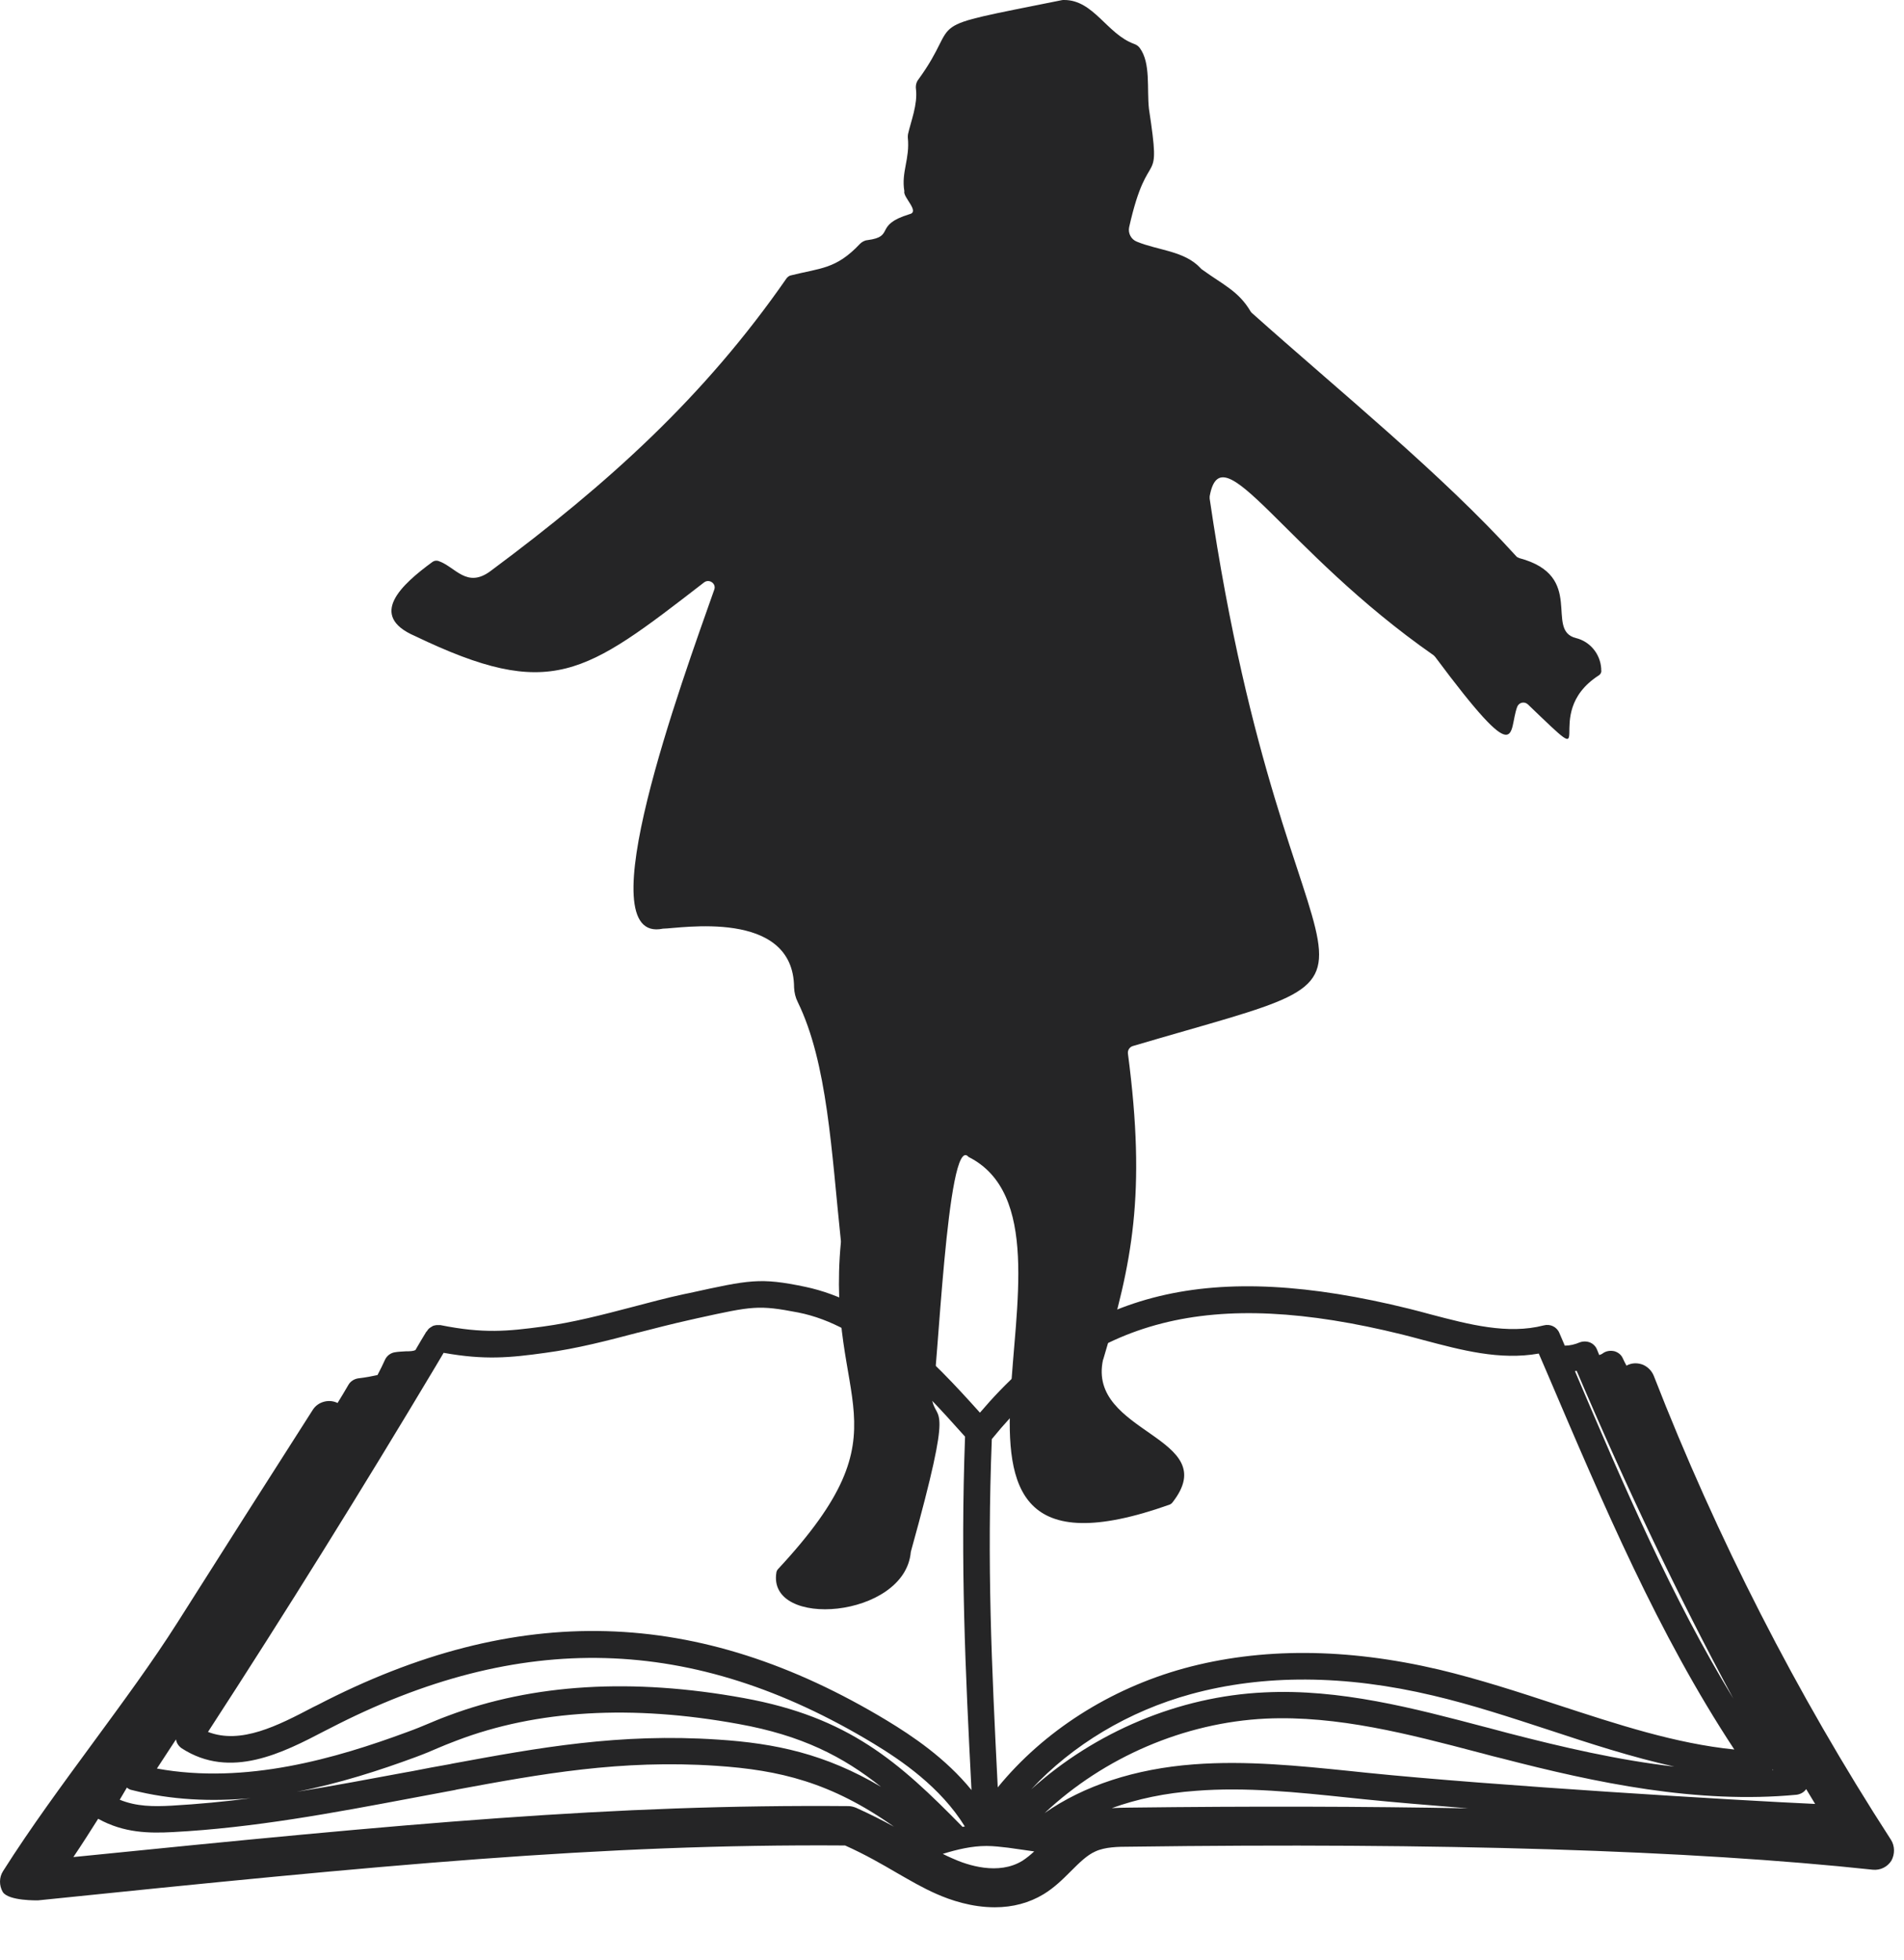<svg width="34" height="35" viewBox="0 0 34 35" fill="none" xmlns="http://www.w3.org/2000/svg">
<path d="M33.767 32.859C32.081 30.253 30.656 27.461 29.532 24.573C29.496 24.484 29.43 24.418 29.346 24.378C29.262 24.343 29.164 24.338 29.08 24.374C29.067 24.378 29.058 24.383 29.045 24.392C29.018 24.343 28.996 24.299 28.974 24.25C28.943 24.188 28.886 24.148 28.819 24.131H28.815C28.748 24.118 28.682 24.131 28.629 24.166C28.607 24.184 28.585 24.193 28.558 24.202C28.545 24.171 28.532 24.14 28.518 24.104C28.496 24.047 28.447 23.998 28.39 23.976C28.332 23.954 28.266 23.954 28.208 23.976C28.124 24.012 28.031 24.034 27.943 24.034L27.846 23.808C27.801 23.698 27.682 23.641 27.567 23.672C26.925 23.839 26.226 23.654 25.553 23.477C25.425 23.442 25.292 23.407 25.164 23.375C21.614 22.497 19.366 23.035 17.499 25.231C16.64 24.272 15.662 23.252 14.374 22.982C13.573 22.815 13.383 22.859 12.317 23.093L12.21 23.115C11.901 23.181 11.591 23.265 11.286 23.345C10.763 23.482 10.223 23.623 9.688 23.694C9.064 23.777 8.639 23.822 7.865 23.667C7.86 23.667 7.86 23.667 7.856 23.667C7.851 23.667 7.842 23.667 7.838 23.667C7.829 23.667 7.82 23.667 7.807 23.667C7.803 23.667 7.798 23.667 7.794 23.667C7.785 23.667 7.772 23.672 7.763 23.672C7.758 23.672 7.754 23.676 7.75 23.676C7.741 23.68 7.727 23.68 7.719 23.689C7.714 23.694 7.71 23.694 7.705 23.698C7.701 23.702 7.692 23.702 7.688 23.707L7.683 23.711C7.679 23.716 7.674 23.72 7.665 23.724C7.661 23.729 7.652 23.733 7.648 23.742C7.643 23.747 7.639 23.751 7.634 23.76C7.63 23.769 7.626 23.773 7.617 23.782L7.612 23.786C7.546 23.897 7.48 24.003 7.418 24.113C7.382 24.131 7.329 24.135 7.245 24.135C7.183 24.14 7.117 24.14 7.046 24.153C6.971 24.166 6.904 24.219 6.873 24.29C6.838 24.369 6.794 24.458 6.741 24.559C6.661 24.577 6.524 24.604 6.404 24.617C6.329 24.626 6.258 24.67 6.223 24.732C6.161 24.842 6.094 24.948 6.028 25.058C5.957 25.023 5.878 25.014 5.798 25.032C5.705 25.054 5.63 25.107 5.581 25.187C4.793 26.419 4.001 27.665 3.165 28.985C2.722 29.683 2.204 30.386 1.66 31.128C1.116 31.87 0.549 32.638 0.054 33.42C-0.017 33.531 -0.017 33.676 0.049 33.791C0.151 33.955 0.678 33.941 0.682 33.941C6.785 33.314 10.746 32.93 15.091 32.961C15.454 33.124 15.751 33.296 16.016 33.451C16.255 33.588 16.481 33.721 16.724 33.827C16.972 33.937 17.348 34.065 17.764 34.065C18.087 34.065 18.38 33.986 18.636 33.831C18.831 33.712 18.981 33.562 19.127 33.416C19.273 33.27 19.411 33.133 19.561 33.067C19.734 32.987 19.968 32.983 20.172 32.983C25.726 32.908 30.191 33.045 33.444 33.394C33.577 33.407 33.705 33.345 33.776 33.23C33.838 33.115 33.838 32.97 33.767 32.859ZM25.04 23.835C25.164 23.866 25.279 23.897 25.425 23.936C26.093 24.113 26.783 24.299 27.478 24.175L27.615 24.493C28.642 26.9 29.611 29.184 30.97 31.247C29.921 31.141 28.89 30.801 27.806 30.447C27.124 30.222 26.416 29.992 25.699 29.82C24.044 29.431 22.513 29.423 21.141 29.798C19.813 30.165 18.636 30.92 17.817 31.923C17.707 29.723 17.623 27.952 17.711 25.703C19.477 23.53 21.606 22.987 25.04 23.835ZM2.266 31.927C2.293 31.949 2.324 31.967 2.355 31.971C3.063 32.152 3.78 32.179 4.475 32.117C4.006 32.179 3.532 32.223 3.063 32.25C2.74 32.267 2.439 32.267 2.138 32.144C2.182 32.073 2.222 31.998 2.266 31.927ZM26.589 30.863L26.518 30.845C25.243 30.509 23.925 30.16 22.579 30.227C21.052 30.297 19.552 30.933 18.415 31.958C19.154 31.163 20.154 30.562 21.269 30.257C22.561 29.904 24.017 29.909 25.593 30.284C26.288 30.447 26.983 30.677 27.66 30.898C28.394 31.141 29.142 31.384 29.899 31.552C28.894 31.437 27.894 31.203 26.934 30.955C26.819 30.924 26.704 30.893 26.589 30.863ZM7.418 31.384C7.599 31.317 7.701 31.273 7.811 31.225C7.904 31.185 8.002 31.145 8.152 31.088C9.586 30.54 11.286 30.443 13.193 30.792C14.317 30.995 15.052 31.371 15.733 31.914C14.733 31.322 13.839 31.136 12.825 31.07C11.06 30.951 9.613 31.216 8.077 31.499L8.037 31.508C7.807 31.547 7.581 31.591 7.351 31.636L7.254 31.653C6.608 31.773 5.957 31.896 5.298 32.002C6.063 31.852 6.785 31.618 7.418 31.384ZM3.244 31.225C4.116 31.79 5.054 31.304 5.807 30.911L5.886 30.871C9.29 29.109 12.374 29.193 15.591 31.136C16.096 31.441 16.795 31.918 17.229 32.621C17.216 32.625 17.202 32.625 17.189 32.629C16.047 31.463 15.153 30.668 13.281 30.328C11.294 29.966 9.515 30.072 7.997 30.646C7.838 30.704 7.741 30.748 7.643 30.788C7.537 30.832 7.435 30.876 7.263 30.938C6.01 31.401 4.391 31.878 2.802 31.587C2.908 31.424 3.023 31.247 3.143 31.066C3.151 31.128 3.187 31.185 3.244 31.225ZM1.753 32.484C2.213 32.74 2.665 32.744 3.085 32.722C4.523 32.647 5.957 32.378 7.342 32.117C7.604 32.069 7.865 32.02 8.121 31.971L8.157 31.962C9.661 31.684 11.082 31.424 12.79 31.538C13.914 31.613 14.839 31.83 15.963 32.625C15.764 32.515 15.543 32.404 15.29 32.289C15.246 32.272 15.202 32.258 15.153 32.258C10.945 32.223 7.307 32.563 1.31 33.168C1.465 32.939 1.611 32.709 1.753 32.484ZM17.614 32.97H17.618C17.747 32.97 17.879 32.987 18.003 33.001C18.158 33.023 18.313 33.045 18.468 33.067C18.397 33.133 18.326 33.19 18.256 33.235C17.831 33.495 17.282 33.319 16.994 33.186C16.941 33.164 16.888 33.137 16.835 33.111C17.096 33.031 17.353 32.97 17.614 32.97ZM21.353 31.985C22.247 31.914 23.168 32.011 24.057 32.104L24.354 32.135C24.867 32.188 25.513 32.241 26.217 32.298C24.367 32.263 22.345 32.258 20.15 32.285C20.057 32.285 19.959 32.289 19.853 32.294C20.305 32.13 20.809 32.024 21.353 31.985ZM32.413 32.219C31.045 32.157 26.646 31.892 24.402 31.662L24.106 31.631C23.194 31.538 22.256 31.441 21.318 31.512C20.269 31.591 19.353 31.892 18.654 32.382C19.716 31.384 21.15 30.765 22.606 30.695C23.885 30.637 25.164 30.973 26.407 31.3L26.474 31.317C26.589 31.349 26.704 31.379 26.819 31.406C28.505 31.843 30.311 32.223 32.081 32.055C32.151 32.046 32.214 32.011 32.253 31.954C32.306 32.042 32.359 32.13 32.413 32.219ZM31.665 31.613C31.66 31.613 31.656 31.613 31.651 31.613C31.651 31.609 31.656 31.605 31.656 31.6C31.66 31.605 31.66 31.609 31.665 31.613ZM30.952 30.337C29.855 28.535 29.005 26.56 28.124 24.489C28.133 24.489 28.146 24.484 28.155 24.484C29.049 26.582 29.97 28.513 30.952 30.337ZM17.348 31.971C16.884 31.401 16.291 31.004 15.839 30.73C12.467 28.694 9.236 28.601 5.67 30.452L5.59 30.491C4.957 30.823 4.302 31.159 3.714 30.933C5.108 28.787 6.475 26.587 7.789 24.387C7.789 24.383 7.794 24.383 7.794 24.378C7.838 24.308 7.878 24.233 7.922 24.162C8.657 24.294 9.108 24.25 9.741 24.162C10.303 24.087 10.861 23.941 11.396 23.8H11.4C11.697 23.724 12.002 23.645 12.299 23.579L12.458 23.543C13.441 23.327 13.543 23.305 14.255 23.442C15.437 23.676 16.392 24.718 17.233 25.659C17.149 27.952 17.238 29.825 17.348 31.971Z" fill="#252526"/>
<path d="M28.549 12.063C27.447 12.774 28.673 13.914 27.283 12.58C27.221 12.523 27.124 12.545 27.093 12.624C26.929 13.062 27.177 13.812 25.628 11.732C25.619 11.723 25.611 11.714 25.602 11.705C22.907 9.824 21.814 7.681 21.601 8.865C21.601 8.878 21.601 8.892 21.601 8.905C23.008 18.508 25.796 17.037 20.225 18.684C20.172 18.702 20.136 18.755 20.141 18.813C20.473 21.335 20.212 22.563 19.703 24.272C19.703 24.277 19.703 24.281 19.698 24.281C19.402 25.611 21.862 25.655 20.937 26.834C20.924 26.852 20.906 26.865 20.884 26.874C15.56 28.764 19.831 21.936 17.295 20.663C16.91 20.208 16.742 24.661 16.649 24.922C16.645 24.939 16.64 24.957 16.64 24.974C16.711 25.443 17.056 24.869 16.268 27.704C16.268 27.709 16.268 27.713 16.264 27.722C16.158 28.906 13.688 29.105 13.865 28.08C13.87 28.058 13.879 28.04 13.896 28.022C16.282 25.456 14.737 25.107 15.016 22.187C15.016 22.178 15.016 22.174 15.016 22.165C14.848 20.571 14.777 18.985 14.246 17.898C14.206 17.819 14.184 17.73 14.18 17.638C14.171 16.22 12.126 16.586 11.839 16.586C10.453 16.878 12.175 12.178 12.755 10.53C12.794 10.425 12.666 10.332 12.573 10.402C10.436 12.054 9.843 12.527 7.413 11.361C6.559 10.994 7.174 10.438 7.723 10.036C7.754 10.014 7.789 10.009 7.825 10.018C8.134 10.12 8.334 10.526 8.772 10.19C10.856 8.64 12.573 7.094 14.047 4.969C14.065 4.947 14.087 4.93 14.113 4.921C14.658 4.784 14.928 4.81 15.357 4.355C15.392 4.32 15.441 4.293 15.49 4.289C15.994 4.223 15.591 4.024 16.242 3.825C16.432 3.781 16.118 3.52 16.149 3.414C16.091 3.07 16.251 2.84 16.211 2.456C16.211 2.434 16.211 2.412 16.215 2.394C16.268 2.16 16.388 1.868 16.357 1.595C16.348 1.533 16.361 1.467 16.401 1.418C17.22 0.292 16.322 0.534 18.955 0.004C18.968 2.3981e-05 18.986 2.37115e-05 18.999 2.37115e-05C19.53 -0.004 19.765 0.61 20.256 0.786C20.296 0.8 20.331 0.826 20.353 0.857C20.552 1.126 20.477 1.581 20.517 1.944C20.747 3.463 20.508 2.518 20.163 4.059C20.141 4.165 20.198 4.276 20.3 4.316C20.685 4.475 21.15 4.479 21.437 4.788C21.446 4.801 21.459 4.81 21.473 4.819C21.831 5.08 22.119 5.199 22.331 5.561C22.336 5.57 22.345 5.579 22.353 5.588C23.924 6.992 25.743 8.463 27.075 9.934C27.089 9.952 27.111 9.961 27.133 9.969C28.323 10.287 27.576 11.255 28.142 11.396C28.394 11.458 28.576 11.679 28.593 11.94C28.593 11.948 28.593 11.957 28.593 11.966C28.602 12.001 28.584 12.041 28.549 12.063Z" fill="#252526"/>
</svg>
